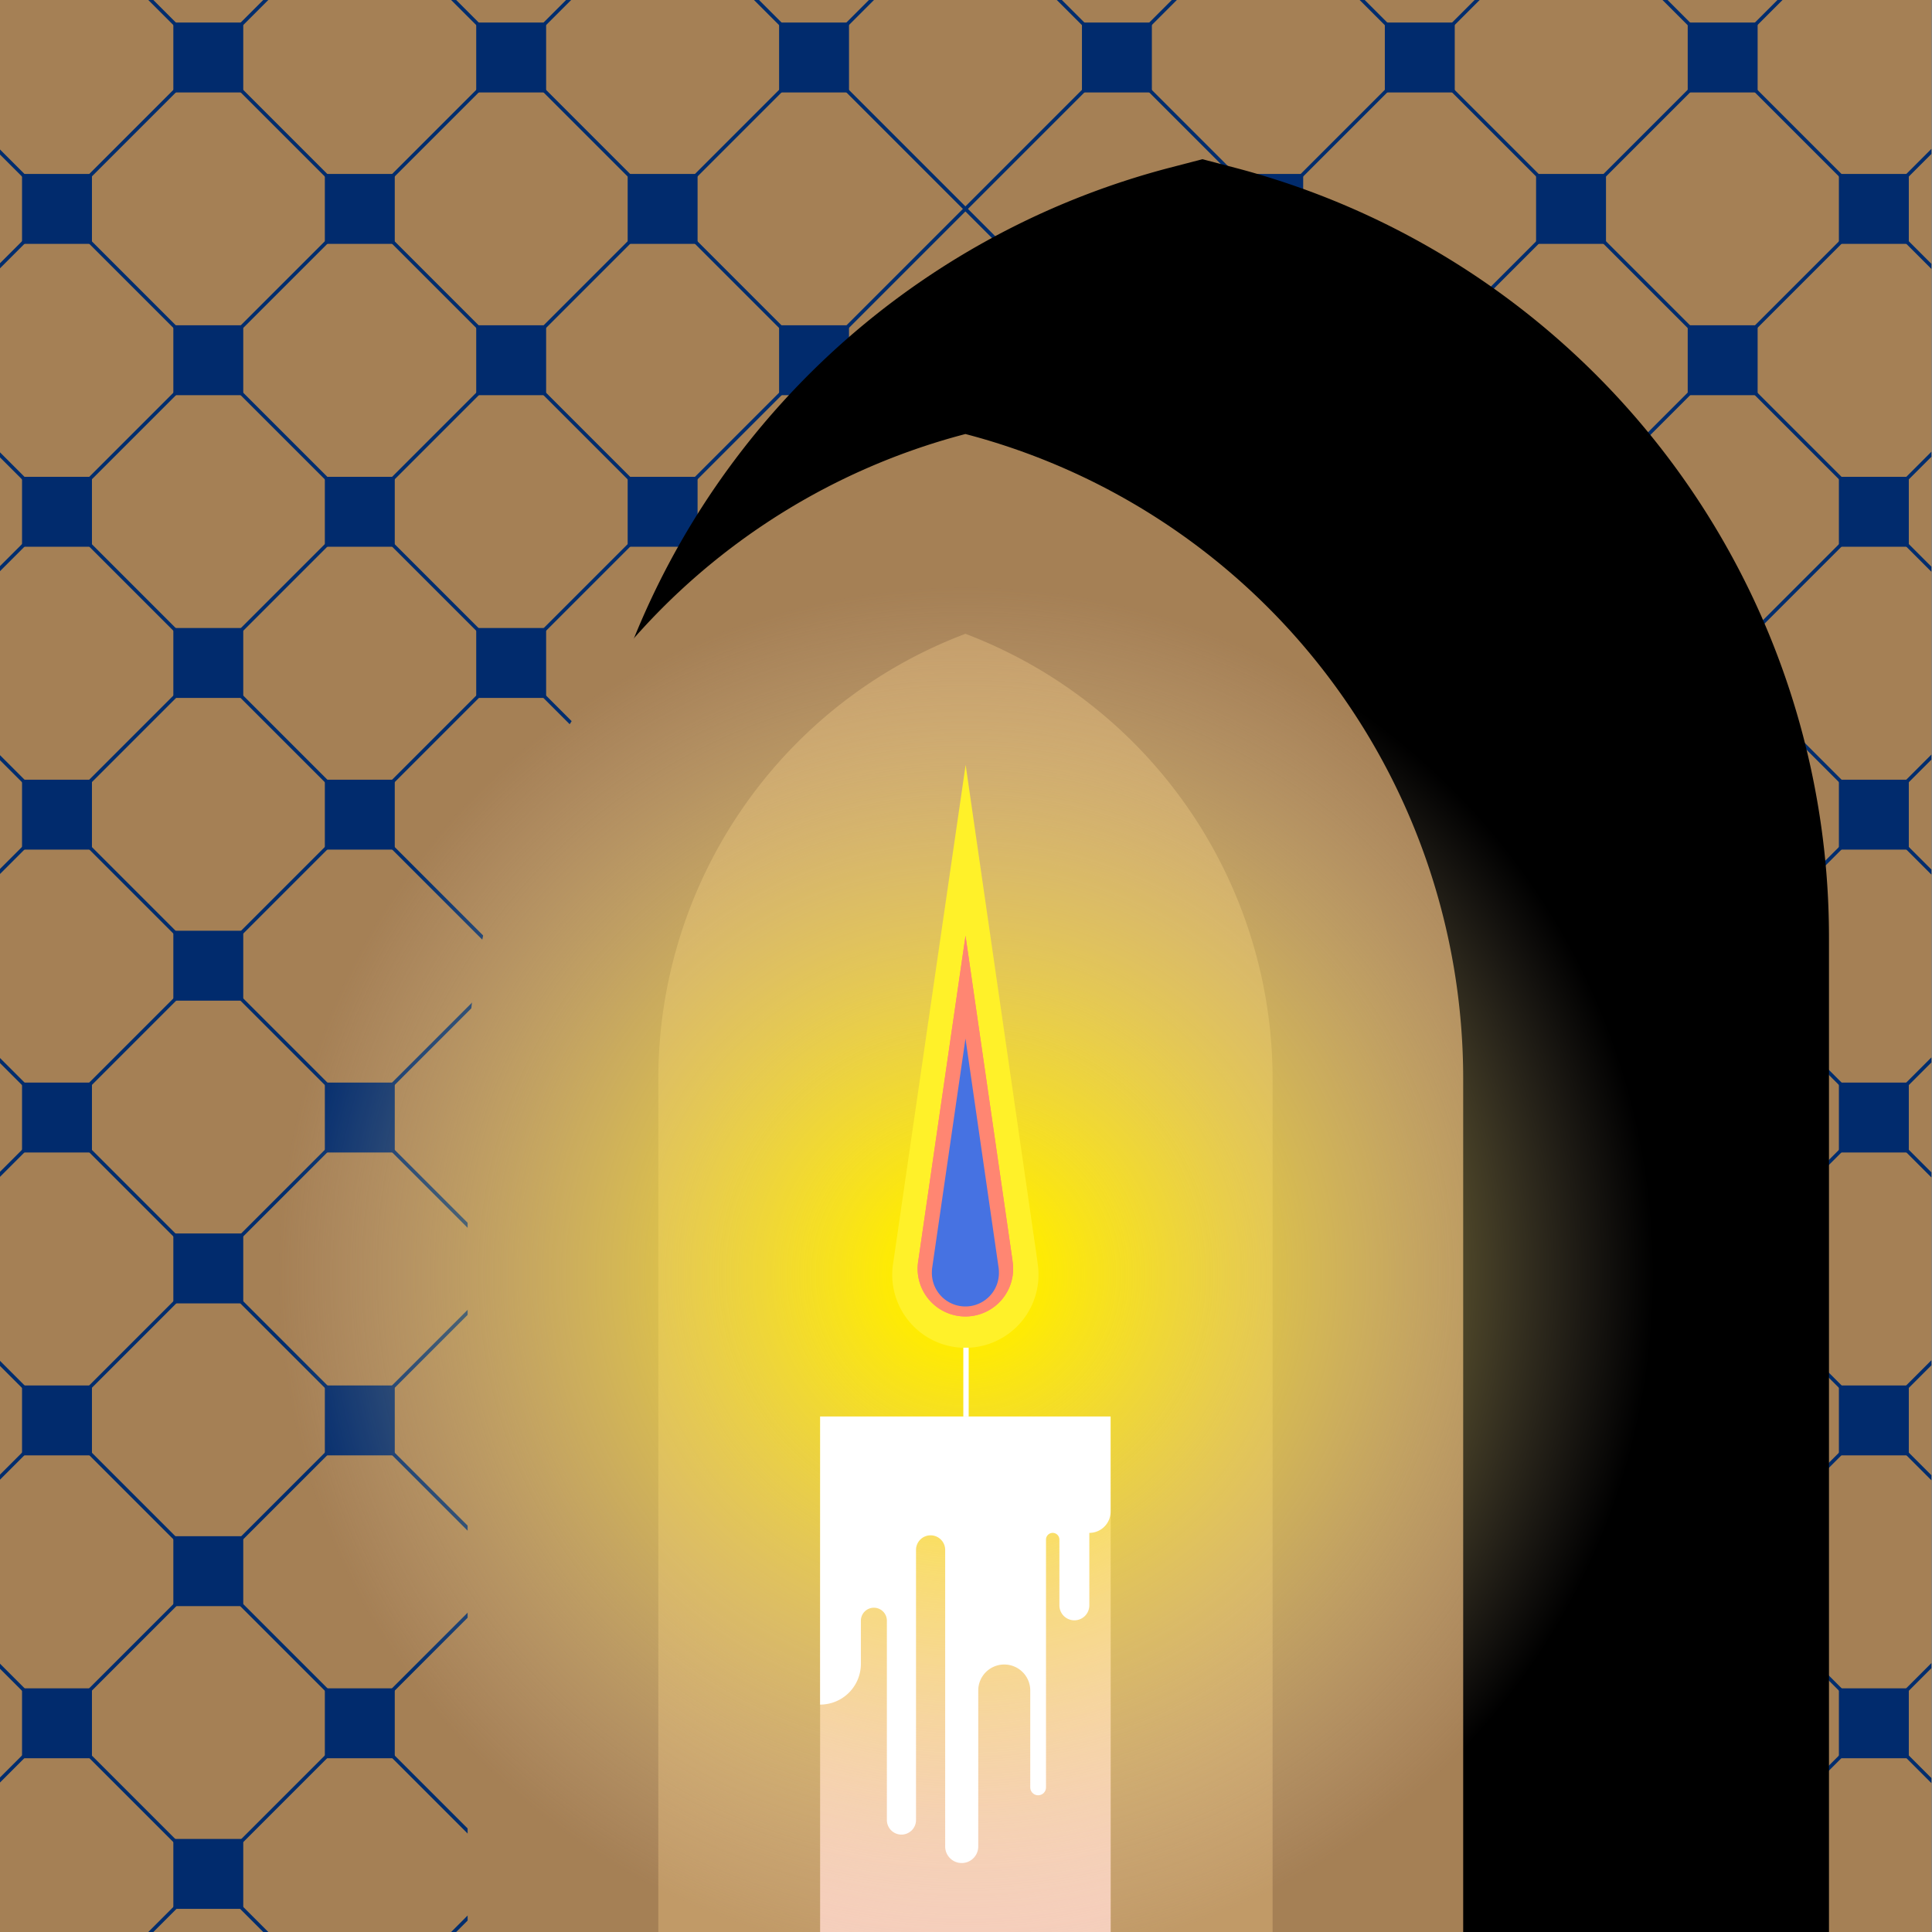 <svg xmlns="http://www.w3.org/2000/svg" xmlns:xlink="http://www.w3.org/1999/xlink" viewBox="0 0 1080 1080"><rect x="0" y="0" width="1080" height="1080" fill="#808080" stroke="none"/><defs><style>.cls-1,.cls-13,.cls-6{fill:none;}.cls-2{clip-path:url(#clip-path);}.cls-3{fill:#c19a67;}.cls-4{fill:#a58055;}.cls-5{clip-path:url(#clip-path-2);}.cls-6{stroke:#002d6e;stroke-width:2px;}.cls-13,.cls-6{stroke-miterlimit:10;}.cls-7{fill:#012b6d;}.cls-8{fill:#f5cebc;}.cls-9{fill:url(#radial-gradient);}.cls-10{fill:#fff129;}.cls-11{fill:#ff8672;}.cls-12{fill:#4672e2;}.cls-13{stroke:#fff;stroke-width:3px;}.cls-14{fill:#fff;}</style><clipPath id="clip-path"><rect class="cls-1" y="-1104.68" width="1080.68" height="1080.68"/></clipPath><clipPath id="clip-path-2"><rect class="cls-1" x="-0.33" width="1080" height="1080"/></clipPath><radialGradient id="radial-gradient" cx="540" cy="712.49" r="384.69" gradientUnits="userSpaceOnUse"><stop offset="0.1" stop-color="#ffec00"/><stop offset="1" stop-color="#f3d9bc" stop-opacity="0"/></radialGradient></defs><g id="Graphics"><g class="cls-2"><path class="cls-3" d="M984.42-440.58v-43.85A58,58,0,0,0,939.13-541v-4.67a60.64,60.64,0,0,0-60.65-60.65H855.09A41.07,41.07,0,0,1,814-647.38a41.06,41.06,0,0,1-41,41.06H749.61A60.64,60.64,0,0,0,689-545.67V-541a58,58,0,0,0-45.29,56.57v43.85a58.62,58.62,0,0,0-43.6,56.66V97.36A58.61,58.61,0,0,0,643.67,154v43.85A58,58,0,0,0,689,254.44v4.67a60.64,60.64,0,0,0,60.65,60.65H773a41.06,41.06,0,0,1,41,41.06,41.07,41.07,0,0,1,41.05-41.06h23.39v-47.4h0v47.4a60.64,60.64,0,0,0,60.65-60.65v-4.67a58,58,0,0,0,45.29-56.57V154A58.61,58.61,0,0,0,1028,97.36V-383.92A58.62,58.62,0,0,0,984.42-440.58Z"/></g><rect class="cls-4" x="-0.33" width="1080" height="1080"/><g class="cls-5"><line class="cls-6" x1="-756.12" y1="175.31" x2="904.36" y2="1835.79"/><line class="cls-6" x1="-671.48" y1="90.66" x2="989.01" y2="1751.14"/><line class="cls-6" x1="-586.83" y1="6.02" x2="1073.65" y2="1666.5"/><line class="cls-6" x1="-502.19" y1="-78.63" x2="1158.3" y2="1581.85"/><line class="cls-6" x1="-417.54" y1="-163.27" x2="1242.94" y2="1497.21"/><line class="cls-6" x1="-332.9" y1="-247.92" x2="1327.59" y2="1412.56"/><line class="cls-6" x1="-248.25" y1="-332.56" x2="1412.23" y2="1327.92"/><line class="cls-6" x1="-163.61" y1="-417.21" x2="1496.87" y2="1243.27"/><line class="cls-6" x1="-78.96" y1="-501.85" x2="1581.52" y2="1158.63"/><line class="cls-6" x1="5.68" y1="-586.5" x2="1666.16" y2="1073.98"/><line class="cls-6" x1="90.33" y1="-671.14" x2="1750.81" y2="989.34"/><line class="cls-6" x1="174.97" y1="-755.79" x2="1835.45" y2="904.69"/><line class="cls-6" x1="174.97" y1="1835.79" x2="1835.45" y2="175.31"/><line class="cls-6" x1="90.33" y1="1751.14" x2="1750.81" y2="90.66"/><line class="cls-6" x1="5.68" y1="1666.5" x2="1666.16" y2="6.02"/><line class="cls-6" x1="-78.96" y1="1581.85" x2="1581.52" y2="-78.63"/><line class="cls-6" x1="-163.61" y1="1497.21" x2="1496.87" y2="-163.27"/><line class="cls-6" x1="-248.25" y1="1412.56" x2="1412.23" y2="-247.92"/><line class="cls-6" x1="-332.9" y1="1327.92" x2="1327.59" y2="-332.56"/><line class="cls-6" x1="-417.54" y1="1243.27" x2="1242.94" y2="-417.21"/><line class="cls-6" x1="-502.19" y1="1158.63" x2="1158.3" y2="-501.85"/><line class="cls-6" x1="-586.83" y1="1073.98" x2="1073.65" y2="-586.5"/><line class="cls-6" x1="-671.48" y1="989.34" x2="989.01" y2="-671.14"/><line class="cls-6" x1="-756.12" y1="904.69" x2="904.36" y2="-755.79"/><rect class="cls-7" x="96.9" y="12.6" width="39.08" height="39.08"/><rect class="cls-7" x="266.21" y="12.6" width="39.08" height="39.08"/><rect class="cls-7" x="266.21" y="181.83" width="39.08" height="39.08"/><rect class="cls-7" x="266.21" y="351.06" width="39.08" height="39.08"/><rect class="cls-7" x="435.52" y="12.6" width="39.08" height="39.08"/><rect class="cls-7" x="435.52" y="181.83" width="39.08" height="39.08"/><rect class="cls-7" x="604.82" y="181.83" width="39.08" height="39.08"/><rect class="cls-7" x="604.82" y="12.6" width="39.08" height="39.08"/><rect class="cls-7" x="774.13" y="12.6" width="39.08" height="39.08"/><rect class="cls-7" x="774.13" y="181.83" width="39.08" height="39.08"/><rect class="cls-7" x="774.13" y="351.06" width="39.08" height="39.08"/><rect class="cls-7" x="943.44" y="12.6" width="39.08" height="39.08"/><rect class="cls-7" x="943.44" y="181.83" width="39.08" height="39.08"/><rect class="cls-7" x="943.44" y="351.06" width="39.08" height="39.08"/><rect class="cls-7" x="943.44" y="520.29" width="39.08" height="39.08"/><rect class="cls-7" x="943.44" y="689.52" width="39.08" height="39.08"/><rect class="cls-7" x="943.44" y="858.75" width="39.08" height="39.08"/><rect class="cls-7" x="943.44" y="1027.98" width="39.08" height="39.08"/><rect class="cls-7" x="181.59" y="97.24" width="39.08" height="39.08"/><rect class="cls-7" x="181.59" y="266.55" width="39.08" height="39.08"/><rect class="cls-7" x="181.59" y="435.86" width="39.08" height="39.08"/><rect class="cls-7" x="181.59" y="605.17" width="39.08" height="39.08"/><rect class="cls-7" x="181.59" y="774.48" width="39.08" height="39.08"/><rect class="cls-7" x="181.59" y="943.79" width="39.08" height="39.08"/><rect class="cls-7" x="12.32" y="97.24" width="39.08" height="39.08"/><rect class="cls-7" x="12.32" y="266.55" width="39.08" height="39.08"/><rect class="cls-7" x="12.32" y="435.86" width="39.08" height="39.08"/><rect class="cls-7" x="12.32" y="605.17" width="39.08" height="39.08"/><rect class="cls-7" x="12.32" y="774.48" width="39.08" height="39.08"/><rect class="cls-7" x="12.32" y="943.79" width="39.08" height="39.08"/><rect class="cls-7" x="350.87" y="97.24" width="39.08" height="39.08"/><rect class="cls-7" x="350.87" y="266.55" width="39.08" height="39.08"/><rect class="cls-7" x="689.41" y="266.55" width="39.08" height="39.08"/><rect class="cls-7" x="689.41" y="97.24" width="39.08" height="39.08"/><rect class="cls-7" x="858.68" y="97.24" width="39.08" height="39.08"/><rect class="cls-7" x="858.68" y="266.55" width="39.08" height="39.08"/><rect class="cls-7" x="858.68" y="435.86" width="39.08" height="39.08"/><rect class="cls-7" x="858.68" y="605.17" width="39.08" height="39.08"/><rect class="cls-7" x="858.68" y="774.48" width="39.08" height="39.08"/><rect class="cls-7" x="858.68" y="943.79" width="39.08" height="39.08"/><rect class="cls-7" x="1027.95" y="97.24" width="39.08" height="39.08"/><rect class="cls-7" x="1027.95" y="266.55" width="39.08" height="39.08"/><rect class="cls-7" x="1027.95" y="435.86" width="39.08" height="39.08"/><rect class="cls-7" x="1027.95" y="605.17" width="39.08" height="39.08"/><rect class="cls-7" x="1027.95" y="774.48" width="39.08" height="39.08"/><rect class="cls-7" x="1027.95" y="943.79" width="39.08" height="39.08"/><rect class="cls-7" x="96.9" y="181.83" width="39.08" height="39.08"/><rect class="cls-7" x="96.9" y="351.06" width="39.08" height="39.08"/><rect class="cls-7" x="96.9" y="520.29" width="39.08" height="39.08"/><rect class="cls-7" x="96.9" y="689.52" width="39.08" height="39.08"/><rect class="cls-7" x="96.9" y="858.75" width="39.08" height="39.08"/><rect class="cls-7" x="96.9" y="1027.98" width="39.08" height="39.08"/></g><path d="M321.88,1080V524.49a444.32,444.32,0,0,1,332-430.73L672.16,89l18.25,4.78a444.61,444.61,0,0,1,332,430.73V1080Z"/><path class="cls-4" d="M539.68,242.62A372.49,372.49,0,0,0,261.4,603.69V1080H817.93V603.69A372.47,372.47,0,0,0,539.68,242.62Z"/><path class="cls-3" d="M368,1080V603.69A266.34,266.34,0,0,1,423.37,440.5a265.11,265.11,0,0,1,116.31-86.2,266.1,266.1,0,0,1,171.7,249.39V1080Z"/><rect class="cls-8" x="458.45" y="791.82" width="162.43" height="288.18"/><circle class="cls-9" cx="540" cy="712.49" r="384.69"/><path class="cls-10" d="M580,705.61h0l-40.2-278.06L499.37,705.61h0a40.88,40.88,0,1,0,80.57,0Z"/><path class="cls-11" d="M566,704.64h0L539.73,523.09,513.35,704.64h0a26.7,26.7,0,1,0,52.61,0Z"/><path class="cls-11" d="M566,704.64h0L539.73,523.09,513.35,704.64h0a26.7,26.7,0,1,0,52.61,0Z"/><path class="cls-12" d="M558.13,708h0L539.71,580.56,521.2,708h0a19.22,19.22,0,0,0-.27,3.15,18.74,18.74,0,1,0,37.47,0A19.22,19.22,0,0,0,558.13,708Z"/><line class="cls-13" x1="540" y1="791.82" x2="540" y2="753.37"/><path class="cls-14" d="M458.45,791.82V952.88h0a22.78,22.78,0,0,0,22.79-22.78V906a7.26,7.26,0,0,1,7.26-7.27h0a7.26,7.26,0,0,1,7.27,7.27V1017.4a8.15,8.15,0,0,0,8.15,8.15h0a8.14,8.14,0,0,0,8.14-8.15v-151a8.14,8.14,0,0,1,8.15-8.14h0a8.14,8.14,0,0,1,8.15,8.14v165.8a9.25,9.25,0,0,0,9.25,9.25h0a9.25,9.25,0,0,0,9.24-9.25V945a14.53,14.53,0,0,1,14.54-14.53h0A14.53,14.53,0,0,1,575.92,945v54.16a4.4,4.4,0,0,0,4.4,4.41h0a4.4,4.4,0,0,0,4.4-4.41V860.63a3.74,3.74,0,0,1,3.75-3.74h0a3.74,3.74,0,0,1,3.74,3.74V897.4a8.37,8.37,0,0,0,8.37,8.37h0a8.36,8.36,0,0,0,8.36-8.37V856.89h0A11.89,11.89,0,0,0,620.83,845V791.82Z"/></g></svg>